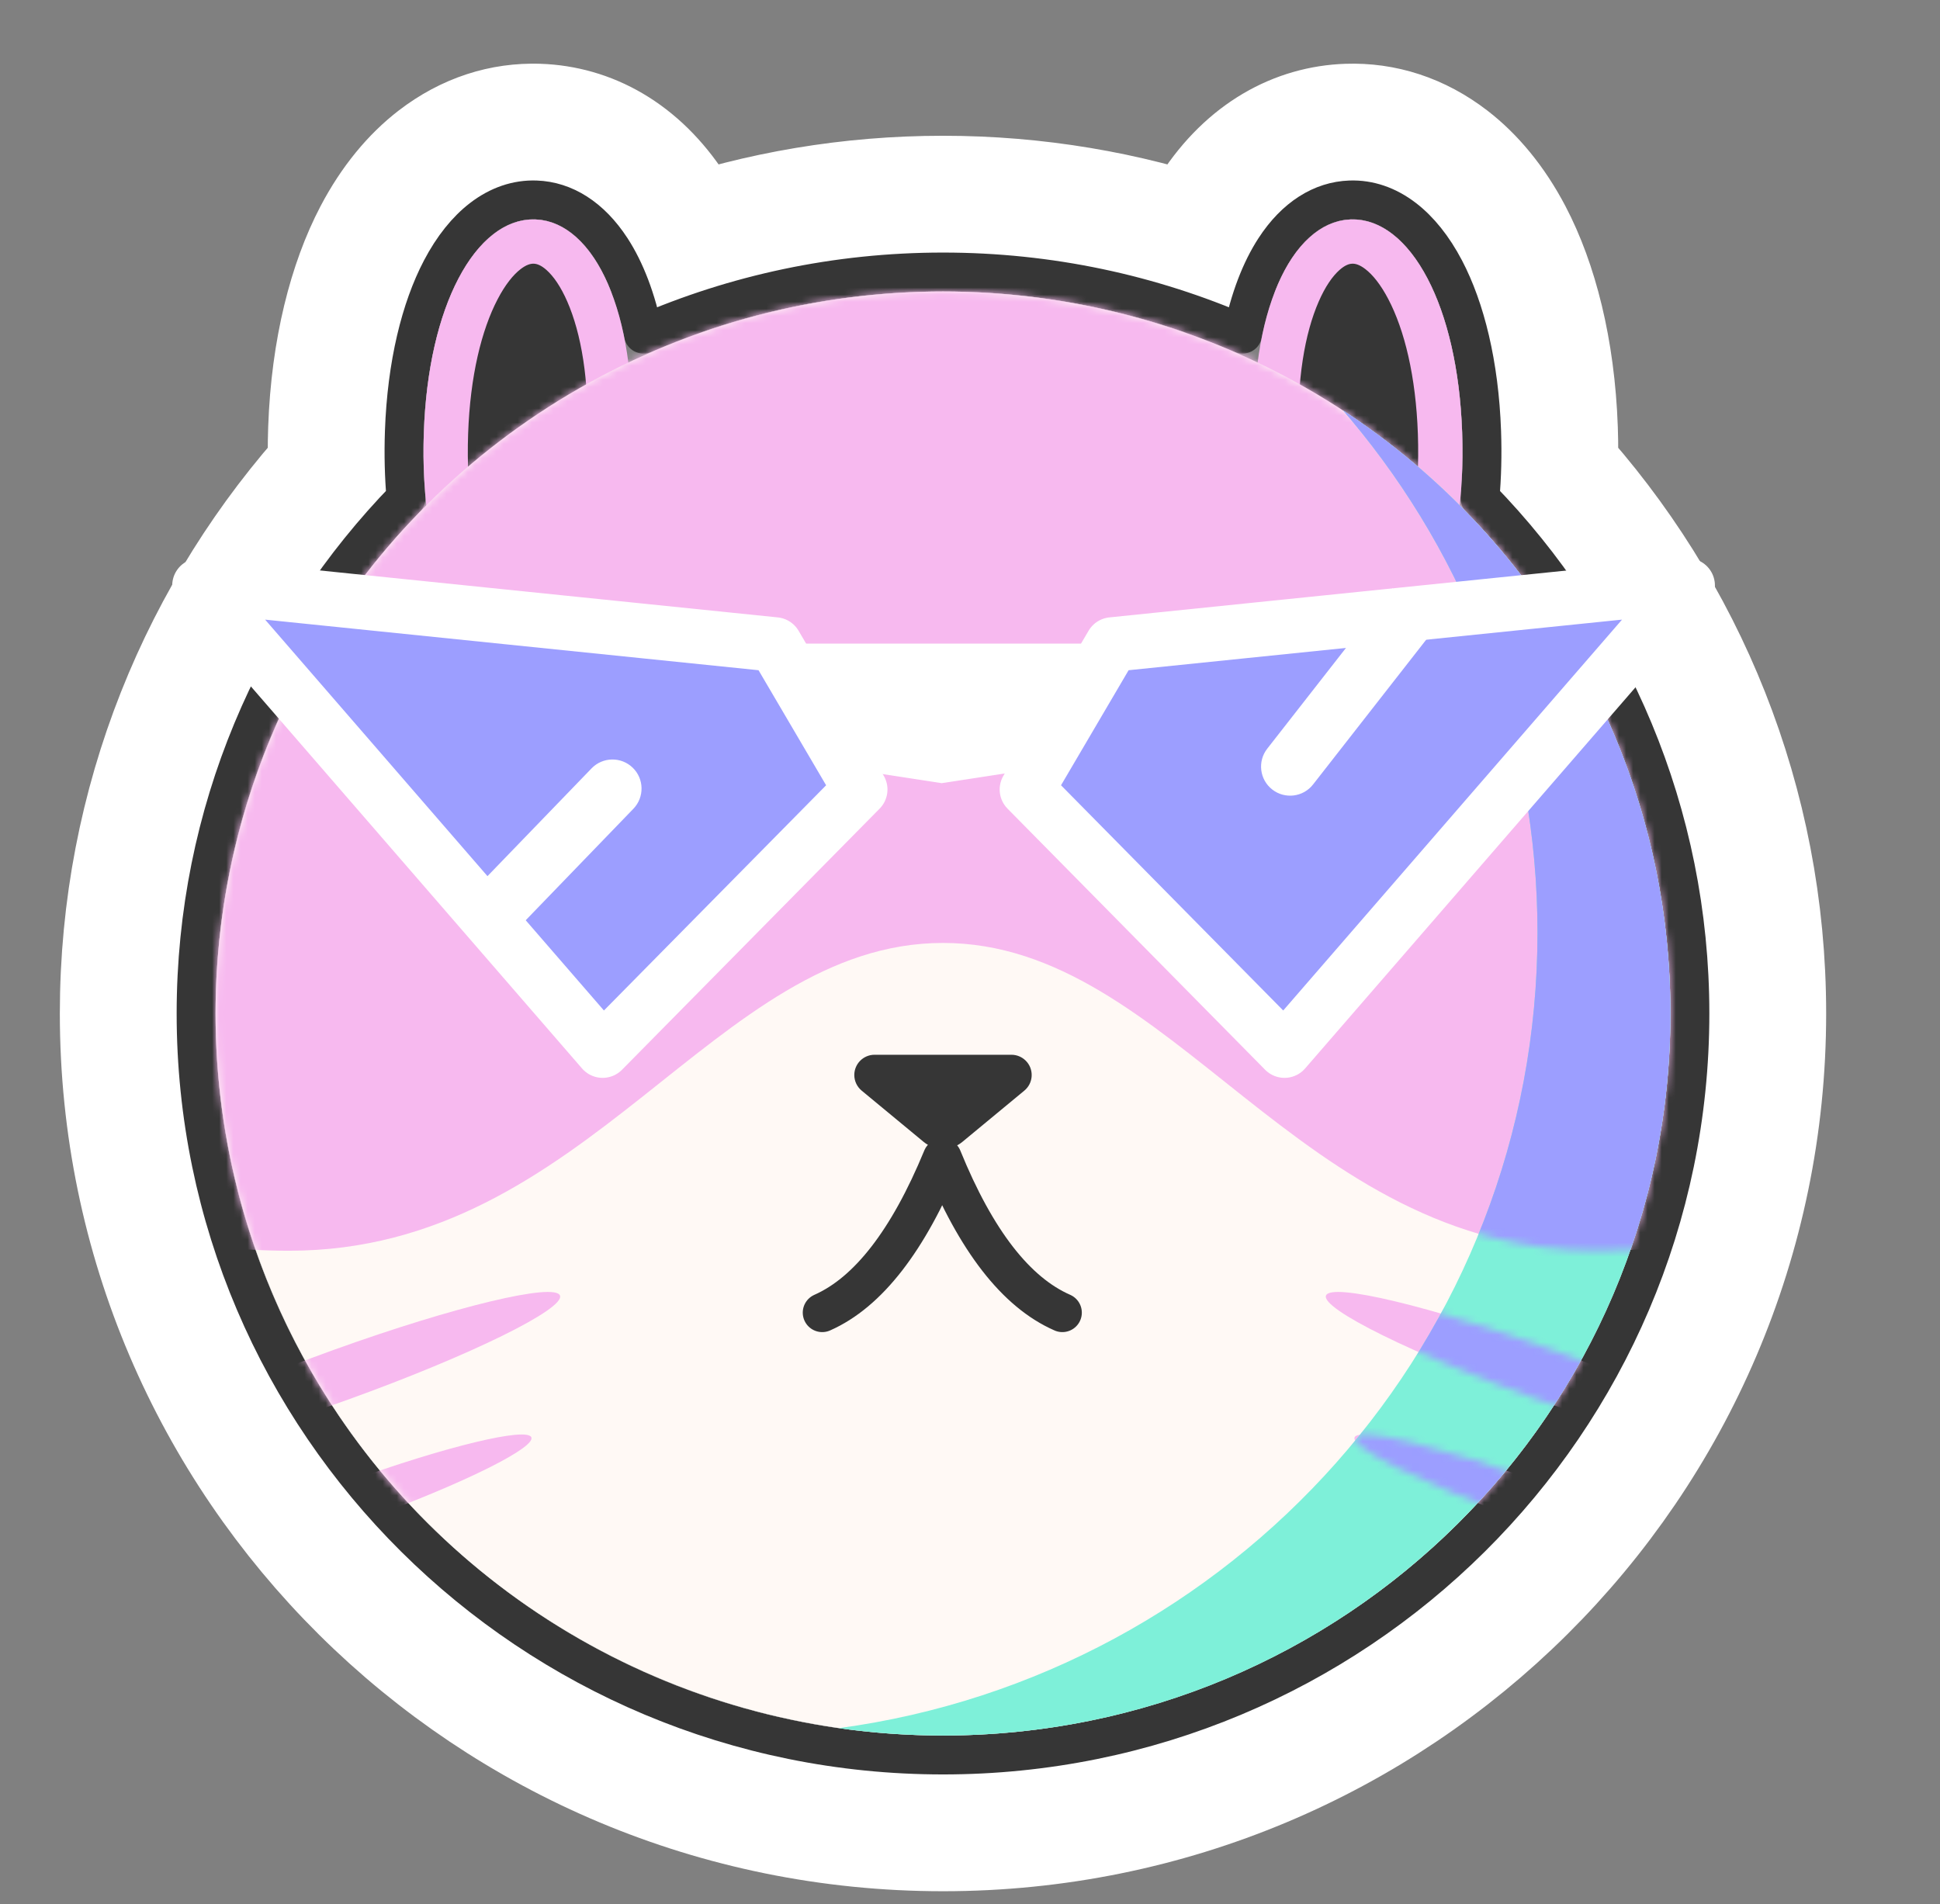 <?xml version="1.0" encoding="UTF-8"?>
<svg width="273px" height="268px" viewBox="0 0 273 268" version="1.1" xmlns="http://www.w3.org/2000/svg" xmlns:xlink="http://www.w3.org/1999/xlink">
    <rect x="0" y="0" width="273" height="268" fill="#808080" stroke="none"/>
    <title>编组 3备份</title>
    <defs>
        <path d="M189.808,29.989 C197.879,29.709 204.846,41.52 205.494,59.949 C205.62,63.527 205.494,66.982 205.152,70.23 C223.481,88.59 234.8,113.857 234.8,141.749 C234.8,197.871 188.971,243.368 132.438,243.368 C75.905,243.368 30.076,197.871 30.076,141.749 C30.076,113.857 41.396,88.59 59.723,70.227 C59.382,66.982 59.256,63.527 59.382,59.949 C60.031,41.52 66.997,29.709 75.068,29.989 C81.425,30.209 86.571,37.863 88.154,50.107 C101.555,43.713 116.575,40.131 132.438,40.131 C148.301,40.131 163.321,43.713 176.723,50.107 C178.306,37.863 183.452,30.209 189.808,29.989 Z" id="path-1"></path>
        <ellipse id="path-2" cx="102.362" cy="112.684" rx="102.362" ry="101.618"></ellipse>
        <path d="M74.51,200.907 C74.768,201.611 72.585,203.127 68.79,205.046 L68.251,205.317 C63.942,207.454 57.755,210.051 50.776,212.572 C37.116,217.508 25.594,220.288 25.042,218.781 C24.489,217.275 35.115,212.052 48.776,207.116 C62.436,202.18 73.958,199.4 74.51,200.907 Z M190.35,200.907 C190.902,199.4 202.424,202.18 216.085,207.116 C229.745,212.052 240.371,217.275 239.819,218.781 C239.266,220.288 227.744,217.508 214.084,212.572 C207.105,210.051 200.919,207.454 196.61,205.317 L196.61,205.317 L196.07,205.046 C192.276,203.127 190.092,201.611 190.35,200.907 Z M78.534,180.947 C79.217,182.812 66.206,189.229 49.377,195.344 L48.866,195.529 C31.791,201.699 17.388,205.174 16.698,203.29 C16.007,201.407 29.29,194.878 46.365,188.709 L46.877,188.524 C48.899,187.798 50.882,187.11 52.807,186.464 L53.764,186.145 C58.845,184.463 63.493,183.091 67.356,182.114 L68.072,181.935 C74.189,180.428 78.178,179.978 78.534,180.947 Z M186.327,180.947 C186.914,179.344 197.442,181.624 211.096,186.145 L212.053,186.464 C213.978,187.11 215.961,187.798 217.983,188.524 L217.983,188.524 L218.495,188.709 C235.57,194.878 248.853,201.407 248.162,203.29 C247.472,205.174 233.07,201.699 215.994,195.529 C198.919,189.359 185.636,182.831 186.327,180.947 Z M263.873,166.083 C251.799,171.582 238.452,174.634 224.417,174.634 C182.262,174.634 164.783,131.314 132.431,131.314 C100.078,131.314 82.603,174.634 40.448,174.634 C28.775,174.634 17.578,172.523 7.194,168.649 C-30.627,154.539 103.453,-20.403 121.163,2.304 C125.766,8.207 129.57,15.09 132.435,23.064 C135.305,15.073 139.118,8.178 143.734,2.267 C161.445,-20.412 298.414,150.353 263.873,166.083 Z" id="path-4"></path>
    </defs>
    <g id="页面-1" stroke="none" stroke-width="1" fill="none" fill-rule="evenodd">
        <g id="贴纸" transform="translate(-1732, -412)">
            <g id="编组-3备份" transform="translate(1732.055, 412.603)">
                <g id="编组-4" transform="translate(0.207, 0.292)">
                    <g id="形状结合" stroke-linejoin="round">
                        <path stroke="#FFFFFF" stroke-width="21.918" d="M75.014,19.026 L75.448,19.036 C81.742,19.254 87.953,22.437 92.633,29.633 C93.7,31.273 94.69,33.156 95.569,35.267 C107.127,31.318 119.53,29.172 132.438,29.172 C145.348,29.172 157.752,31.319 169.308,35.267 C170.187,33.155 171.177,31.272 172.243,29.633 C176.924,22.437 183.135,19.254 189.429,19.036 C193.915,18.881 198.325,20.25 202.351,23.347 C205.27,25.593 208.053,28.87 210.335,33.229 C213.653,39.567 216.059,48.567 216.446,59.564 C216.525,61.816 216.517,64.026 216.432,66.181 C234.661,86.161 245.759,112.669 245.759,141.749 C245.759,172.846 233.069,201.002 212.54,221.382 C192.04,241.732 163.722,254.326 132.438,254.326 C101.155,254.326 72.836,241.732 52.336,221.382 C31.808,201.002 19.117,172.846 19.117,141.749 C19.117,112.666 30.218,86.155 48.447,66.172 C48.359,64.022 48.351,61.814 48.43,59.564 C48.817,48.567 51.223,39.567 54.542,33.229 C56.824,28.87 59.606,25.593 62.526,23.347 C66.551,20.25 70.962,18.881 75.448,19.036 Z"></path>
                        <path stroke="#363636" stroke-width="5.479" d="M189.713,27.25 C192.375,27.158 194.964,28.034 197.339,29.861 C199.45,31.486 201.408,33.898 203.053,37.041 C205.927,42.531 207.898,50.349 208.232,59.853 C208.346,63.09 208.261,66.23 208.002,69.218 C226.29,87.994 237.54,113.568 237.54,141.749 C237.54,170.569 225.774,196.662 206.749,215.549 C187.731,234.428 161.459,246.107 132.438,246.107 C103.417,246.107 77.145,234.428 58.127,215.549 C39.102,196.662 27.336,170.569 27.336,141.749 C27.336,113.566 38.588,87.991 56.874,69.212 C56.615,66.229 56.53,63.09 56.644,59.853 C56.979,50.349 58.949,42.531 61.823,37.041 C63.469,33.898 65.426,31.486 67.538,29.861 C69.913,28.034 72.502,27.158 75.163,27.25 C79.136,27.388 82.859,29.68 85.743,34.115 C87.713,37.142 89.295,41.206 90.28,46.127 C103.185,40.509 117.445,37.391 132.438,37.391 C147.433,37.391 161.693,40.51 174.599,46.126 C175.582,41.205 177.164,37.142 179.133,34.115 C182.018,29.68 185.74,27.388 189.713,27.25 Z"></path>
                    </g>
                    <g id="编组-2" transform="translate(30.076, 29.065)">
                        <path d="M160.846,4.021 C162.208,4.021 163.48,4.59 164.645,5.553 C166.14,6.788 167.445,8.631 168.557,10.948 C170.942,15.919 172.358,22.95 172.36,31.394 C172.362,40.12 170.849,48.03 168.345,53.752 C167.192,56.386 165.847,58.535 164.312,59.987 C163.25,60.991 162.113,61.661 160.864,61.661 C159.614,61.661 158.476,60.99 157.412,59.984 C155.877,58.531 154.53,56.381 153.375,53.745 C150.868,48.022 149.351,40.111 149.349,31.385 C149.346,22.941 150.758,15.911 153.141,10.942 C154.251,8.626 155.555,6.785 157.049,5.551 C158.213,4.588 159.484,4.02 160.846,4.021 Z" id="椭圆形" stroke="#F7B9EF" stroke-width="6.234" fill="#363636" transform="translate(160.854, 32.841) rotate(-2) translate(-160.854, -32.841) "></path>
                        <path d="M43.878,4.021 C45.24,4.02 46.511,4.588 47.676,5.551 C49.169,6.785 50.473,8.626 51.583,10.942 C53.966,15.911 55.378,22.941 55.376,31.385 C55.373,40.111 53.856,48.022 51.349,53.745 C50.194,56.381 48.848,58.531 47.312,59.984 C46.249,60.99 45.11,61.661 43.861,61.661 C42.612,61.661 41.474,60.991 40.412,59.987 C38.877,58.535 37.532,56.386 36.379,53.752 C33.875,48.03 32.362,40.12 32.364,31.394 C32.366,22.95 33.782,15.919 36.167,10.948 C37.279,8.631 38.585,6.788 40.079,5.553 C41.244,4.59 42.516,4.021 43.878,4.021 Z" id="椭圆形备份" stroke="#F7B9EF" stroke-width="6.234" fill="#363636" transform="translate(43.87, 32.841) rotate(2) translate(-43.87, -32.841) "></path>
                        <mask id="mask-3" fill="white">
                            <use xlink:href="#path-2"></use>
                        </mask>
                        <use id="椭圆形" fill="#FFF9F5" xlink:href="#path-2"></use>
                        <path d="M44.439,172.346 C44.698,173.05 42.514,174.566 38.72,176.485 L38.18,176.756 C33.871,178.893 27.684,181.49 20.705,184.011 C7.045,188.947 -4.477,191.727 -5.029,190.22 C-5.582,188.713 5.045,183.491 18.705,178.555 C32.365,173.619 43.887,170.839 44.439,172.346 Z M160.279,172.346 C160.832,170.839 172.353,173.619 186.014,178.555 C199.674,183.491 210.3,188.713 209.748,190.22 C209.195,191.727 197.674,188.947 184.013,184.011 C177.035,181.49 170.848,178.893 166.539,176.756 L166.539,176.756 L165.999,176.485 C162.205,174.566 160.021,173.05 160.279,172.346 Z M48.463,152.386 C49.153,154.27 35.871,160.798 18.795,166.968 C1.72,173.138 -12.682,176.613 -13.373,174.729 C-14.063,172.846 -0.781,166.317 16.295,160.147 L16.806,159.963 C33.657,153.909 47.779,150.522 48.463,152.386 Z M156.256,152.386 C156.939,150.522 171.062,153.909 187.913,159.963 L187.913,159.963 L188.424,160.147 C205.499,166.317 218.782,172.846 218.092,174.729 C217.401,176.613 202.999,173.138 185.923,166.968 L185.412,166.783 C168.584,160.668 155.572,154.251 156.256,152.386 Z M194.346,-57.164 C248.535,-57.164 292.463,-11.668 292.463,44.454 C292.463,100.577 248.535,146.073 194.346,146.073 C152.192,146.073 134.712,102.753 102.36,102.753 C70.007,102.753 52.533,146.073 10.378,146.073 C-43.811,146.073 -87.739,100.577 -87.739,44.454 C-87.739,-11.668 -43.811,-57.164 10.378,-57.164 C52.533,-57.164 88.478,-44.147 102.364,-5.497 C116.246,-44.147 152.192,-57.164 194.346,-57.164 Z" id="形状结合" fill="#F7B9EF" mask="url(#mask-3)"></path>
                        <path d="M105.088,120.745 L113.809,127.96 C115.022,128.964 115.192,130.761 114.189,131.974 C113.647,132.629 112.842,133.007 111.992,133.007 L92.732,133.007 C91.158,133.007 89.881,131.731 89.881,130.157 C89.881,129.307 90.26,128.502 90.915,127.96 L99.637,120.745 C101.218,119.437 103.506,119.437 105.088,120.745 Z" id="三角形" fill="#363636" mask="url(#mask-3)" transform="translate(102.362, 125.749) scale(1, -1) translate(-102.362, -125.749) "></path>
                        <path d="M85.367,154.786 C91.824,151.93 97.456,144.671 102.263,133.011 C107.005,144.671 112.637,151.93 119.159,154.786" id="路径" stroke="#363636" stroke-width="5.479" stroke-linecap="round" stroke-linejoin="round" mask="url(#mask-3)"></path>
                    </g>
                    <path d="M188.751,56.876 C216.495,75.055 234.8,106.28 234.8,141.749 C234.8,197.871 188.971,243.368 132.438,243.368 C127.459,243.368 122.563,243.015 117.774,242.333 C173.303,234.843 216.097,187.57 216.097,130.369 C216.097,102.91 206.235,77.738 189.837,58.157 Z" id="形状结合" fill="#7EF0D9"></path>
                    <g id="形状结合" transform="translate(0.005, 0.504)">
                        <mask id="mask-5" fill="white">
                            <use xlink:href="#path-4"></use>
                        </mask>
                        <g id="蒙版"></g>
                        <path d="M188.744,56.372 C216.489,74.55 234.795,105.775 234.795,141.245 C234.795,197.367 188.966,242.863 132.433,242.863 C127.454,242.863 122.558,242.51 117.769,241.828 C173.297,234.339 216.092,187.065 216.092,129.865 C216.092,102.405 206.23,77.234 189.832,57.653 Z" fill="#9C9EFF" mask="url(#mask-5)"></path>
                    </g>
                </g>
                <g id="编组-14" transform="translate(27.714, 81.802)">
                    <polygon id="矩形" fill="#FFFFFF" points="83.463 8.183 126.013 8.183 126.013 24.548 104.738 27.821 83.463 24.548"></polygon>
                    <g id="编组-3" fill="#9C9EFF" stroke="#FFFFFF" stroke-linejoin="round" stroke-width="7.671">
                        <polygon id="三角形" transform="translate(46.791, 32.731) scale(1, -1) translate(-46.791, -32.731) " points="57.034 6.55611401e-12 93.282 36.748 81.297 57.155 0.301 65.461"></polygon>
                    </g>
                    <g id="编组-3备份-10" transform="translate(123.024, 33) scale(-1, 1) translate(-123.024, -33) translate(36.024, 0)">
                        <polygon id="三角形" stroke="#FFFFFF" stroke-width="7.671" fill="#9C9EFF" stroke-linejoin="round" transform="translate(46.791, 32.731) scale(1, -1) translate(-46.791, -32.731) " points="57.034 6.55611401e-12 93.282 36.748 81.297 57.155 0.301 65.461"></polygon>
                        <path d="M44.595,-0.548 L52.778,-0.548 L52.778,28.091 C52.778,30.351 50.946,32.182 48.687,32.182 C46.427,32.182 44.595,30.351 44.595,28.091 L44.595,-0.548 L44.595,-0.548 Z" id="矩形" fill="#FFFFFF" transform="translate(48.687, 15.817) rotate(-38) translate(-48.687, -15.817) "></path>
                        <path d="M155.47,21.275 L163.653,21.275 L163.653,48.278 C163.653,50.537 161.821,52.369 159.562,52.369 C157.302,52.369 155.47,50.537 155.47,48.278 L155.47,21.275 L155.47,21.275 Z" id="矩形备份-8" fill="#FFFFFF" transform="translate(159.562, 36.822) scale(-1, -1) rotate(-44) translate(-159.562, -36.822) "></path>
                    </g>
                </g>
            </g>
        </g>
    </g>
</svg>